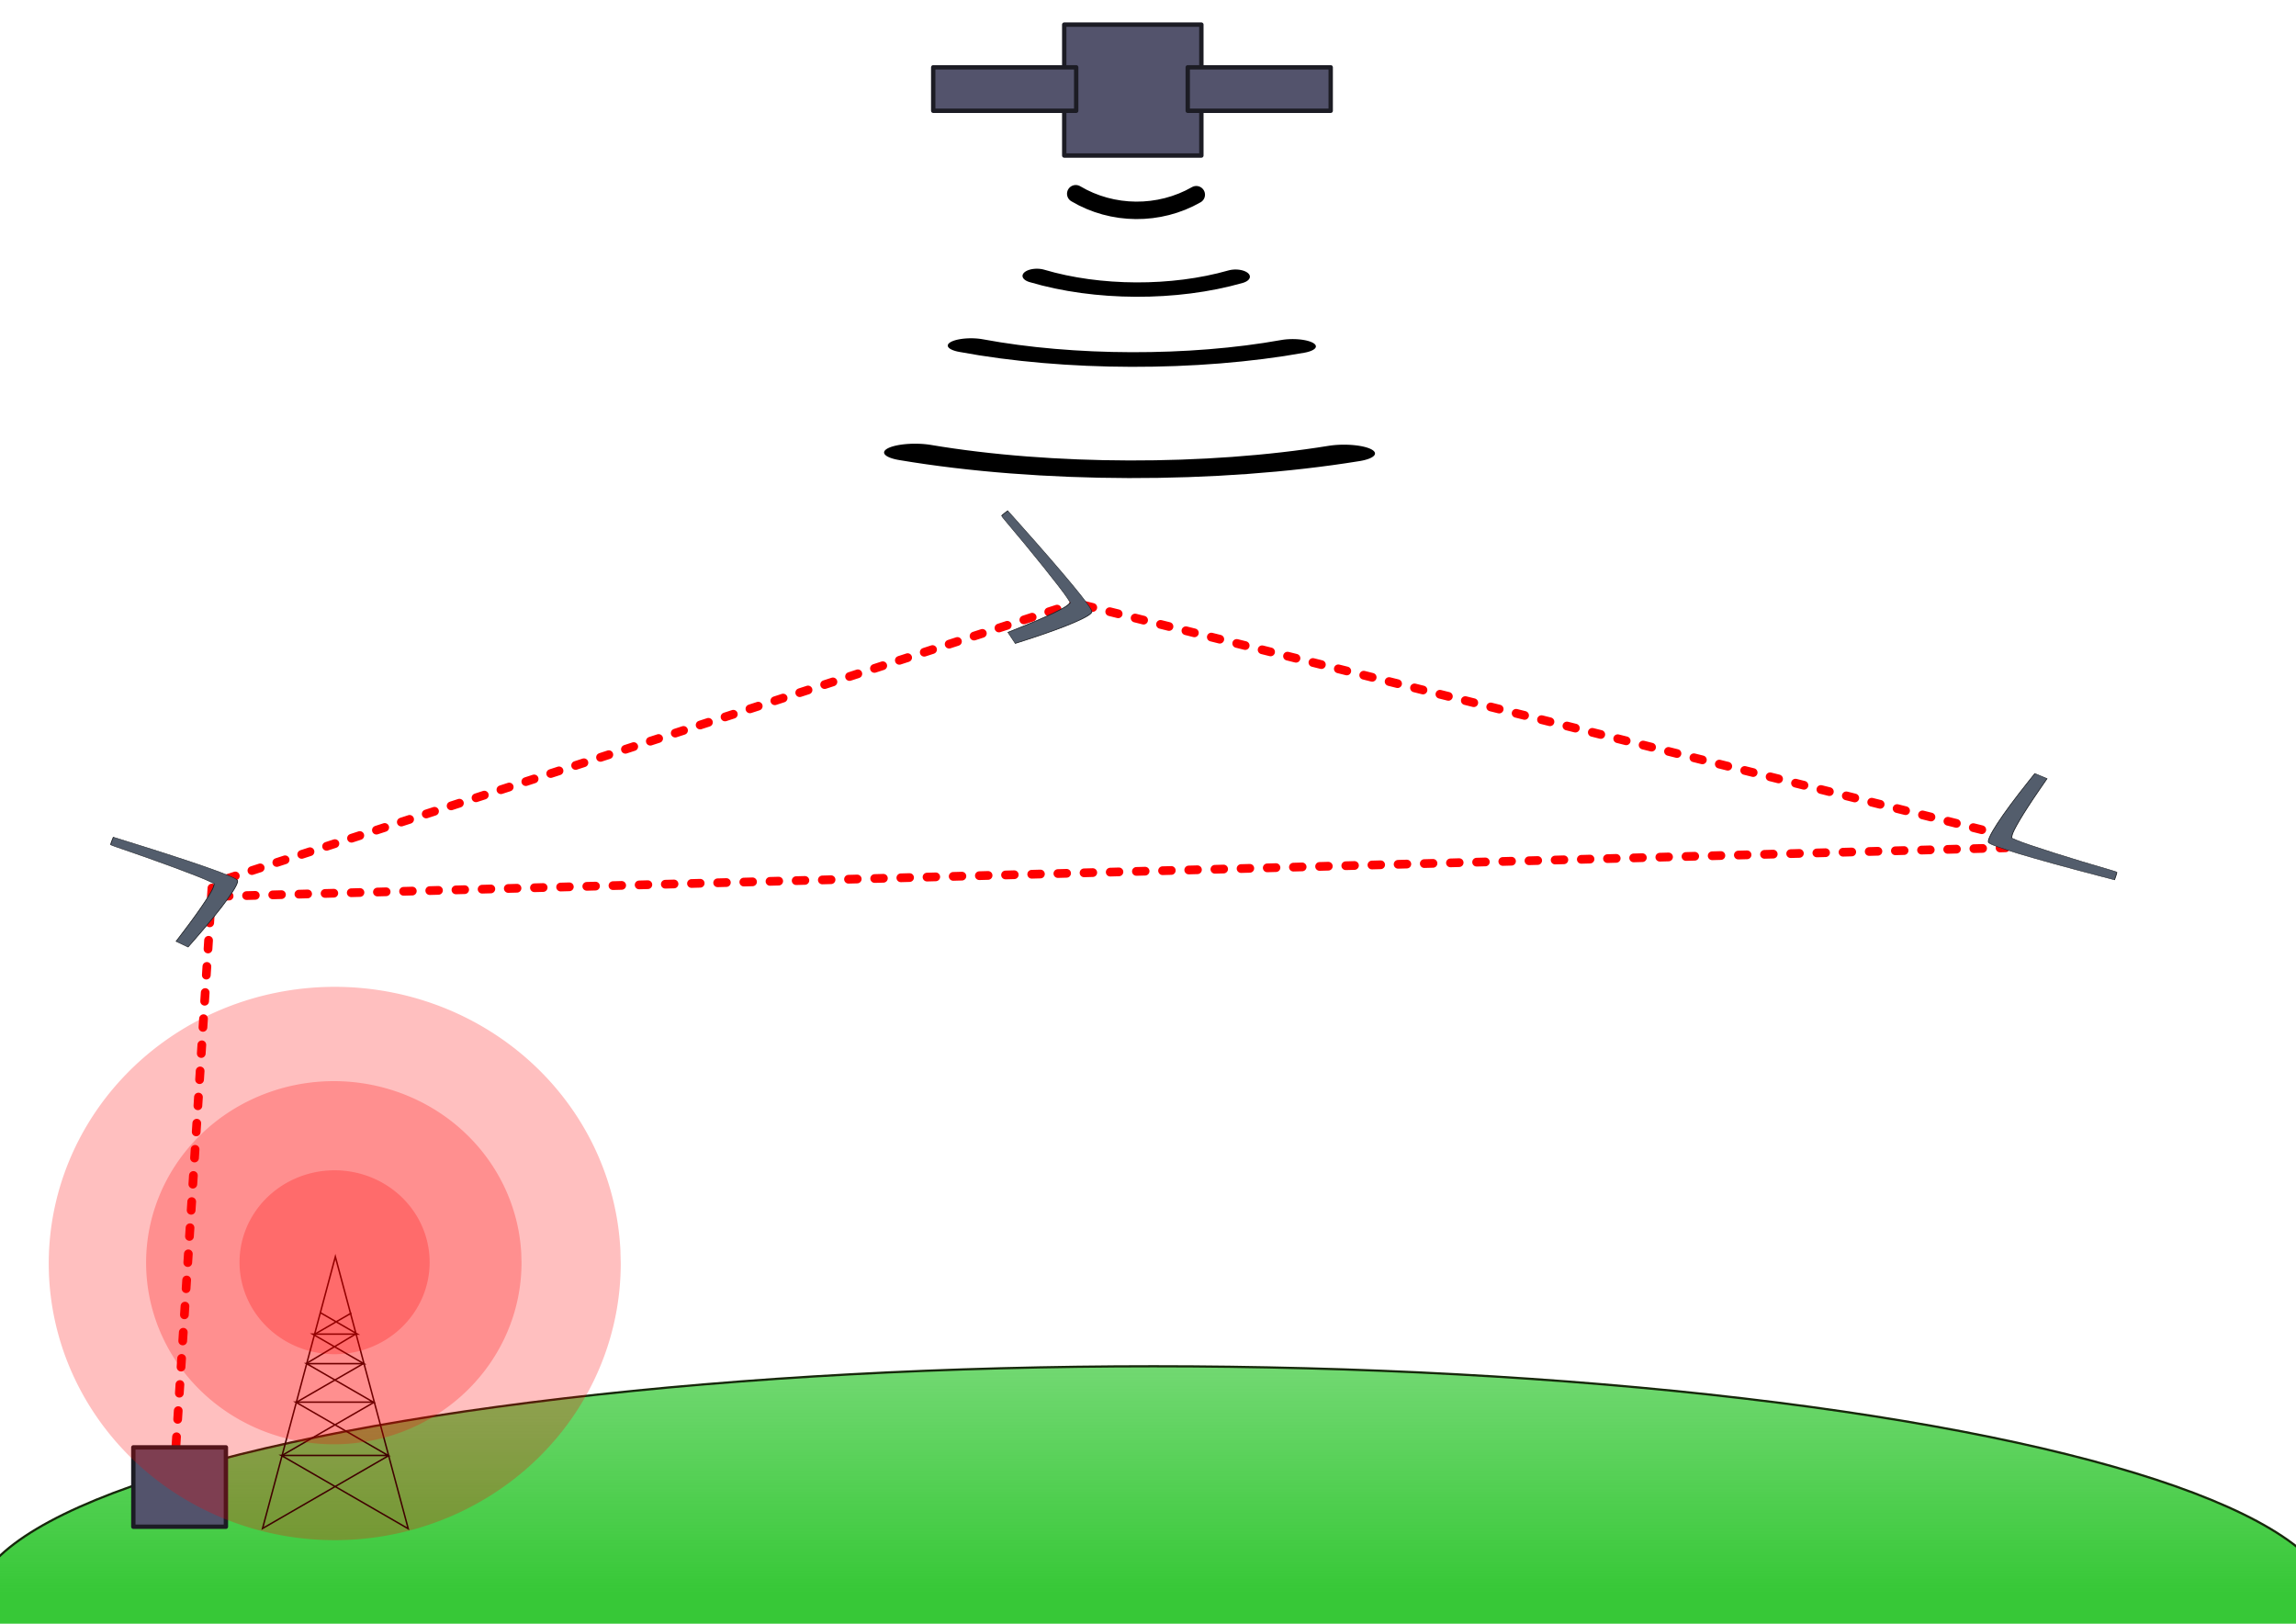 <?xml version="1.0" encoding="UTF-8" standalone="no"?>
<!-- Created with Inkscape (http://www.inkscape.org/) -->

<svg
   xmlns:dc="http://purl.org/dc/elements/1.1/"
   xmlns:cc="http://creativecommons.org/ns#"
   xmlns:rdf="http://www.w3.org/1999/02/22-rdf-syntax-ns#"
   xmlns:svg="http://www.w3.org/2000/svg"
   xmlns="http://www.w3.org/2000/svg"
   xmlns:xlink="http://www.w3.org/1999/xlink"
   xmlns:sodipodi="http://sodipodi.sourceforge.net/DTD/sodipodi-0.dtd"
   xmlns:inkscape="http://www.inkscape.org/namespaces/inkscape"
   width="297mm"
   height="210mm"
   viewBox="0 0 1052.362 744.094"
   id="svg2"
   version="1.1"
   inkscape:version="0.91 r13725"
   sodipodi:docname="schema_aquila.svg">
  <defs
     id="defs4">
    <linearGradient
       inkscape:collect="always"
       id="linearGradient4578">
      <stop
         style="stop-color:#37c837;stop-opacity:1;"
         offset="0"
         id="stop4580" />
      <stop
         style="stop-color:#37c837;stop-opacity:0;"
         offset="1"
         id="stop4582" />
    </linearGradient>
    <linearGradient
       inkscape:collect="always"
       xlink:href="#linearGradient4578"
       id="linearGradient4584"
       x1="519.218"
       y1="1036.2"
       x2="519.218"
       y2="682.646"
       gradientUnits="userSpaceOnUse"
       gradientTransform="matrix(1.029,0,0,1,-12.115,2.088)" />
  </defs>
  <sodipodi:namedview
     id="base"
     pagecolor="#ffffff"
     bordercolor="#666666"
     borderopacity="1.0"
     inkscape:pageopacity="0.0"
     inkscape:pageshadow="2"
     inkscape:zoom="0.49497475"
     inkscape:cx="539.79088"
     inkscape:cy="279.20401"
     inkscape:document-units="px"
     inkscape:current-layer="layer1"
     showgrid="false"
     inkscape:snap-page="false"
     inkscape:window-width="1366"
     inkscape:window-height="716"
     inkscape:window-x="0"
     inkscape:window-y="25"
     inkscape:window-maximized="1" />
  <g
     inkscape:label="Calque 1"
     inkscape:groupmode="layer"
     id="layer1"
     transform="translate(0,-308.268)">
    <path
       style="fill:none;fill-rule:evenodd;stroke:#ff0000;stroke-width:4;stroke-linecap:round;stroke-linejoin:miter;stroke-opacity:1;stroke-miterlimit:4;stroke-dasharray:4, 8;stroke-dashoffset:0"
       d="M 97.143,715.219 80,980.934"
       id="path4848"
       inkscape:connector-curvature="0" />
    <ellipse
       style="fill:url(#linearGradient4584);fill-opacity:1;stroke:#17280b;stroke-width:1.014"
       id="path4138"
       ry="109.993"
       rx="540.859"
       cy="1044.383"
       cx="528.745" />
    <path
       style="fill:#535d6c;fill-opacity:1;stroke:#1c1f24;stroke-width:1.01"
       d="m 1082.982,456.878 -8.322,-4.237 15.377,-12.204 c 73.352,-58.216 122.241,-92.476 131.973,-92.486 9.795,-0.01 61.308,35.508 132.326,91.238 l 16.589,13.018 -8.996,4.471 -8.996,4.471 -26.788,-19.076 c -50.174,-35.73 -85.618,-58.447 -96.181,-63.08 l -6.862,-3.01 -7.501,3.571 c -15.037,7.159 -71.466,44.685 -115.748,76.973 -3.536,2.579 -6.907,4.666 -7.49,4.639 -0.583,-0.027 -4.806,-1.957 -9.383,-4.287 z"
       id="path4613"
       inkscape:connector-curvature="0"
       sodipodi:nodetypes="scscscccsscsscs" />
    <path
       style="fill:none;fill-rule:evenodd;stroke:#ff0000;stroke-width:4;stroke-linecap:round;stroke-linejoin:miter;stroke-opacity:1;stroke-miterlimit:4;stroke-dasharray:4, 8;stroke-dashoffset:0"
       d="M 104.046,710.931 492.954,584.662"
       id="path4693"
       inkscape:connector-curvature="0" />
    <path
       style="fill:none;fill-rule:evenodd;stroke:#ff0000;stroke-width:4;stroke-linecap:round;stroke-linejoin:miter;stroke-opacity:1;stroke-miterlimit:4;stroke-dasharray:4, 8;stroke-dashoffset:0"
       d="M 496.995,585.672 917.219,690.728"
       id="path4695"
       inkscape:connector-curvature="0" />
    <path
       style="fill:none;fill-rule:evenodd;stroke:#ff0000;stroke-width:4;stroke-linecap:round;stroke-linejoin:miter;stroke-opacity:1;stroke-miterlimit:4;stroke-dasharray:4, 8;stroke-dashoffset:0"
       d="M 101.015,719.012 919.239,696.789"
       id="path4697"
       inkscape:connector-curvature="0" />
    <g
       id="g4715"
       transform="translate(-42.426,0)">
      <rect
         ry="0"
         y="319.547"
         x="530.213"
         height="60"
         width="62.857"
         id="rect4699"
         style="fill:#53536c;fill-opacity:1;stroke:#1c1c24;stroke-width:2;stroke-linecap:round;stroke-linejoin:round;stroke-miterlimit:4;stroke-dasharray:none;stroke-dashoffset:0;stroke-opacity:1" />
      <rect
         ry="0"
         y="339.124"
         x="586.821"
         height="19.913"
         width="65.526"
         id="rect4701"
         style="fill:#53536c;fill-opacity:1;stroke:#1c1c24;stroke-width:2;stroke-linecap:round;stroke-linejoin:round;stroke-miterlimit:4;stroke-dasharray:none;stroke-dashoffset:0;stroke-opacity:1" />
      <use
         transform="translate(-116.653,-9.5658011e-6)"
         height="100%"
         width="100%"
         y="0"
         x="0"
         xlink:href="#rect4701"
         id="use4705" />
    </g>
    <path
       sodipodi:type="spiral"
       style="fill:none;fill-rule:evenodd;stroke:#000000;stroke-width:8;stroke-linecap:round;stroke-linejoin:miter;stroke-miterlimit:4;stroke-dasharray:none;stroke-opacity:1"
       id="path4752"
       sodipodi:cx="458.60925"
       sodipodi:cy="446.27069"
       sodipodi:expansion="0"
       sodipodi:revolution="0.83999997"
       sodipodi:radius="54.849258"
       sodipodi:argument="-18.355614"
       sodipodi:t0="0.80000001"
       d="m 458.821,391.422 c 19.572,0.075 38.043,10.939 47.621,28.007"
       transform="matrix(-0.866,0.5,-0.5,-0.866,1141.355,507.057)" />
    <use
       id="use4762"
       xlink:href="#path4752"
       x="0"
       y="0"
       width="100%"
       height="100%"
       transform="matrix(1.648,0,0,0.824,-337.31,107.532)" />
    <use
       id="use4762-5"
       xlink:href="#path4752"
       x="0"
       y="0"
       width="100%"
       height="100%"
       transform="matrix(2.668,0,0,0.838,-870.412,133.911)" />
    <use
       id="use4762-3"
       xlink:href="#path4752"
       x="0"
       y="0"
       width="100%"
       height="100%"
       transform="matrix(3.558,0,0,1.009,-1334.873,115.01)" />
    <use
       id="use4633"
       xlink:href="#path4613"
       x="0"
       y="0"
       width="100%"
       height="100%"
       transform="matrix(0.115,0.17,-0.381,0.051,100.82,486.153)" />
    <use
       id="use4635"
       xlink:href="#use4633"
       x="0"
       y="0"
       width="100%"
       height="100%"
       transform="matrix(0.857,0.515,-0.515,0.857,773.736,-77.394)" />
    <use
       id="use4637"
       xlink:href="#use4633"
       x="0"
       y="0"
       width="100%"
       height="100%"
       transform="matrix(-0.999,0.046,-0.046,-0.999,1052.9,1400.311)" />
    <g
       id="g4805">
      <path
         inkscape:connector-curvature="0"
         id="path4795"
         d="m 1160.525,746.976 25.19,14.543 -30.338,0 34.624,19.99 -38.713,0 45.141,26.062 -52.485,0 62.485,36.076 -72.281,0 85.915,49.603 -49.34,-184.141 -49.294,183.966 85.401,-49.306"
         style="fill:none;fill-rule:evenodd;stroke:#000000;stroke-width:1px;stroke-linecap:butt;stroke-linejoin:miter;stroke-opacity:1" />
      <path
         inkscape:connector-curvature="0"
         id="path4797"
         d="m 1134.643,843.612 62.175,-35.897"
         style="fill:none;fill-rule:evenodd;stroke:#000000;stroke-width:1px;stroke-linecap:butt;stroke-linejoin:miter;stroke-opacity:1" />
      <path
         inkscape:connector-curvature="0"
         id="path4799"
         d="m 1190,781.291 -45.673,26.369"
         style="fill:none;fill-rule:evenodd;stroke:#000000;stroke-width:1px;stroke-linecap:butt;stroke-linejoin:miter;stroke-opacity:1" />
      <path
         inkscape:connector-curvature="0"
         id="path4801"
         d="M 1184.464,761.469 1151.25,781.291"
         style="fill:none;fill-rule:evenodd;stroke:#000000;stroke-width:1px;stroke-linecap:butt;stroke-linejoin:miter;stroke-opacity:1" />
      <path
         inkscape:connector-curvature="0"
         id="path4803"
         d="m 1156.607,761.648 24.942,-14.4"
         style="fill:none;fill-rule:evenodd;stroke:#000000;stroke-width:1px;stroke-linecap:butt;stroke-linejoin:miter;stroke-opacity:1" />
    </g>
    <g
       transform="matrix(0.677,0,0,0.677,-638.873,404.106)"
       id="g4805-9">
      <path
         inkscape:connector-curvature="0"
         id="path4795-7"
         d="m 1160.525,746.976 25.19,14.543 -30.338,0 34.624,19.99 -38.713,0 45.141,26.062 -52.485,0 62.485,36.076 -72.281,0 85.915,49.603 -49.34,-184.141 -49.294,183.966 85.401,-49.306"
         style="fill:none;fill-rule:evenodd;stroke:#000000;stroke-width:1px;stroke-linecap:butt;stroke-linejoin:miter;stroke-opacity:1" />
      <path
         inkscape:connector-curvature="0"
         id="path4797-5"
         d="m 1134.643,843.612 62.175,-35.897"
         style="fill:none;fill-rule:evenodd;stroke:#000000;stroke-width:1px;stroke-linecap:butt;stroke-linejoin:miter;stroke-opacity:1" />
      <path
         inkscape:connector-curvature="0"
         id="path4799-6"
         d="m 1190,781.291 -45.673,26.369"
         style="fill:none;fill-rule:evenodd;stroke:#000000;stroke-width:1px;stroke-linecap:butt;stroke-linejoin:miter;stroke-opacity:1" />
      <path
         inkscape:connector-curvature="0"
         id="path4801-5"
         d="M 1184.464,761.469 1151.25,781.291"
         style="fill:none;fill-rule:evenodd;stroke:#000000;stroke-width:1px;stroke-linecap:butt;stroke-linejoin:miter;stroke-opacity:1" />
      <path
         inkscape:connector-curvature="0"
         id="path4803-3"
         d="m 1156.607,761.648 24.942,-14.4"
         style="fill:none;fill-rule:evenodd;stroke:#000000;stroke-width:1px;stroke-linecap:butt;stroke-linejoin:miter;stroke-opacity:1" />
    </g>
    <rect
       style="fill:#53536c;fill-opacity:1;stroke:#1c1c24;stroke-width:2;stroke-linecap:round;stroke-linejoin:round;stroke-miterlimit:4;stroke-dasharray:none;stroke-dashoffset:0;stroke-opacity:1"
       id="rect4842"
       width="42.426"
       height="36.365"
       x="61.114"
       y="971.55" />
    <path
       style="fill:#ff0000;fill-opacity:0.25;stroke:none;stroke-width:4;stroke-linecap:round;stroke-linejoin:round;stroke-miterlimit:4;stroke-dasharray:4, 8;stroke-dashoffset:0;stroke-opacity:1"
       id="path4850"
       sodipodi:type="arc"
       sodipodi:cx="153.35715"
       sodipodi:cy="886.7193"
       sodipodi:rx="43.57143"
       sodipodi:ry="42.142857"
       sodipodi:start="0"
       sodipodi:end="6.2352811"
       d="m 196.929,886.719 a 43.571,42.143 0 0 1 -43.05,42.14 43.571,42.143 0 0 1 -44.081,-41.131 43.571,42.143 0 0 1 41.994,-43.125 43.571,42.143 0 0 1 45.087,40.098"
       sodipodi:open="true" />
    <path
       style="fill:#ff0000;fill-opacity:0.25;stroke:none;stroke-width:4;stroke-linecap:round;stroke-linejoin:round;stroke-miterlimit:4;stroke-dasharray:4, 8;stroke-dashoffset:0;stroke-opacity:1"
       id="path4850-8"
       sodipodi:type="arc"
       sodipodi:cx="153"
       sodipodi:cy="886.93365"
       sodipodi:rx="86.03511"
       sodipodi:ry="83.214287"
       sodipodi:start="0"
       sodipodi:end="6.2352811"
       d="m 239.035,886.934 a 86.035,83.214 0 0 1 -85.005,83.208 86.035,83.214 0 0 1 -87.041,-81.215 86.035,83.214 0 0 1 82.92,-85.154 86.035,83.214 0 0 1 89.027,79.176"
       sodipodi:open="true" />
    <path
       style="fill:#ff0000;fill-opacity:0.25;stroke:none;stroke-width:4;stroke-linecap:round;stroke-linejoin:round;stroke-miterlimit:4;stroke-dasharray:4, 8;stroke-dashoffset:0;stroke-opacity:1"
       id="path4850-8-3"
       sodipodi:type="arc"
       sodipodi:cx="153.42856"
       sodipodi:cy="887.29077"
       sodipodi:rx="131.08354"
       sodipodi:ry="126.78571"
       sodipodi:start="0"
       sodipodi:end="6.2352811"
       d="M 284.512,887.291 A 131.084,126.786 0 0 1 154.998,1014.067 131.084,126.786 0 0 1 22.383,890.327 131.084,126.786 0 0 1 148.72,760.587 131.084,126.786 0 0 1 284.362,881.22"
       sodipodi:open="true" />
  </g>
</svg>
